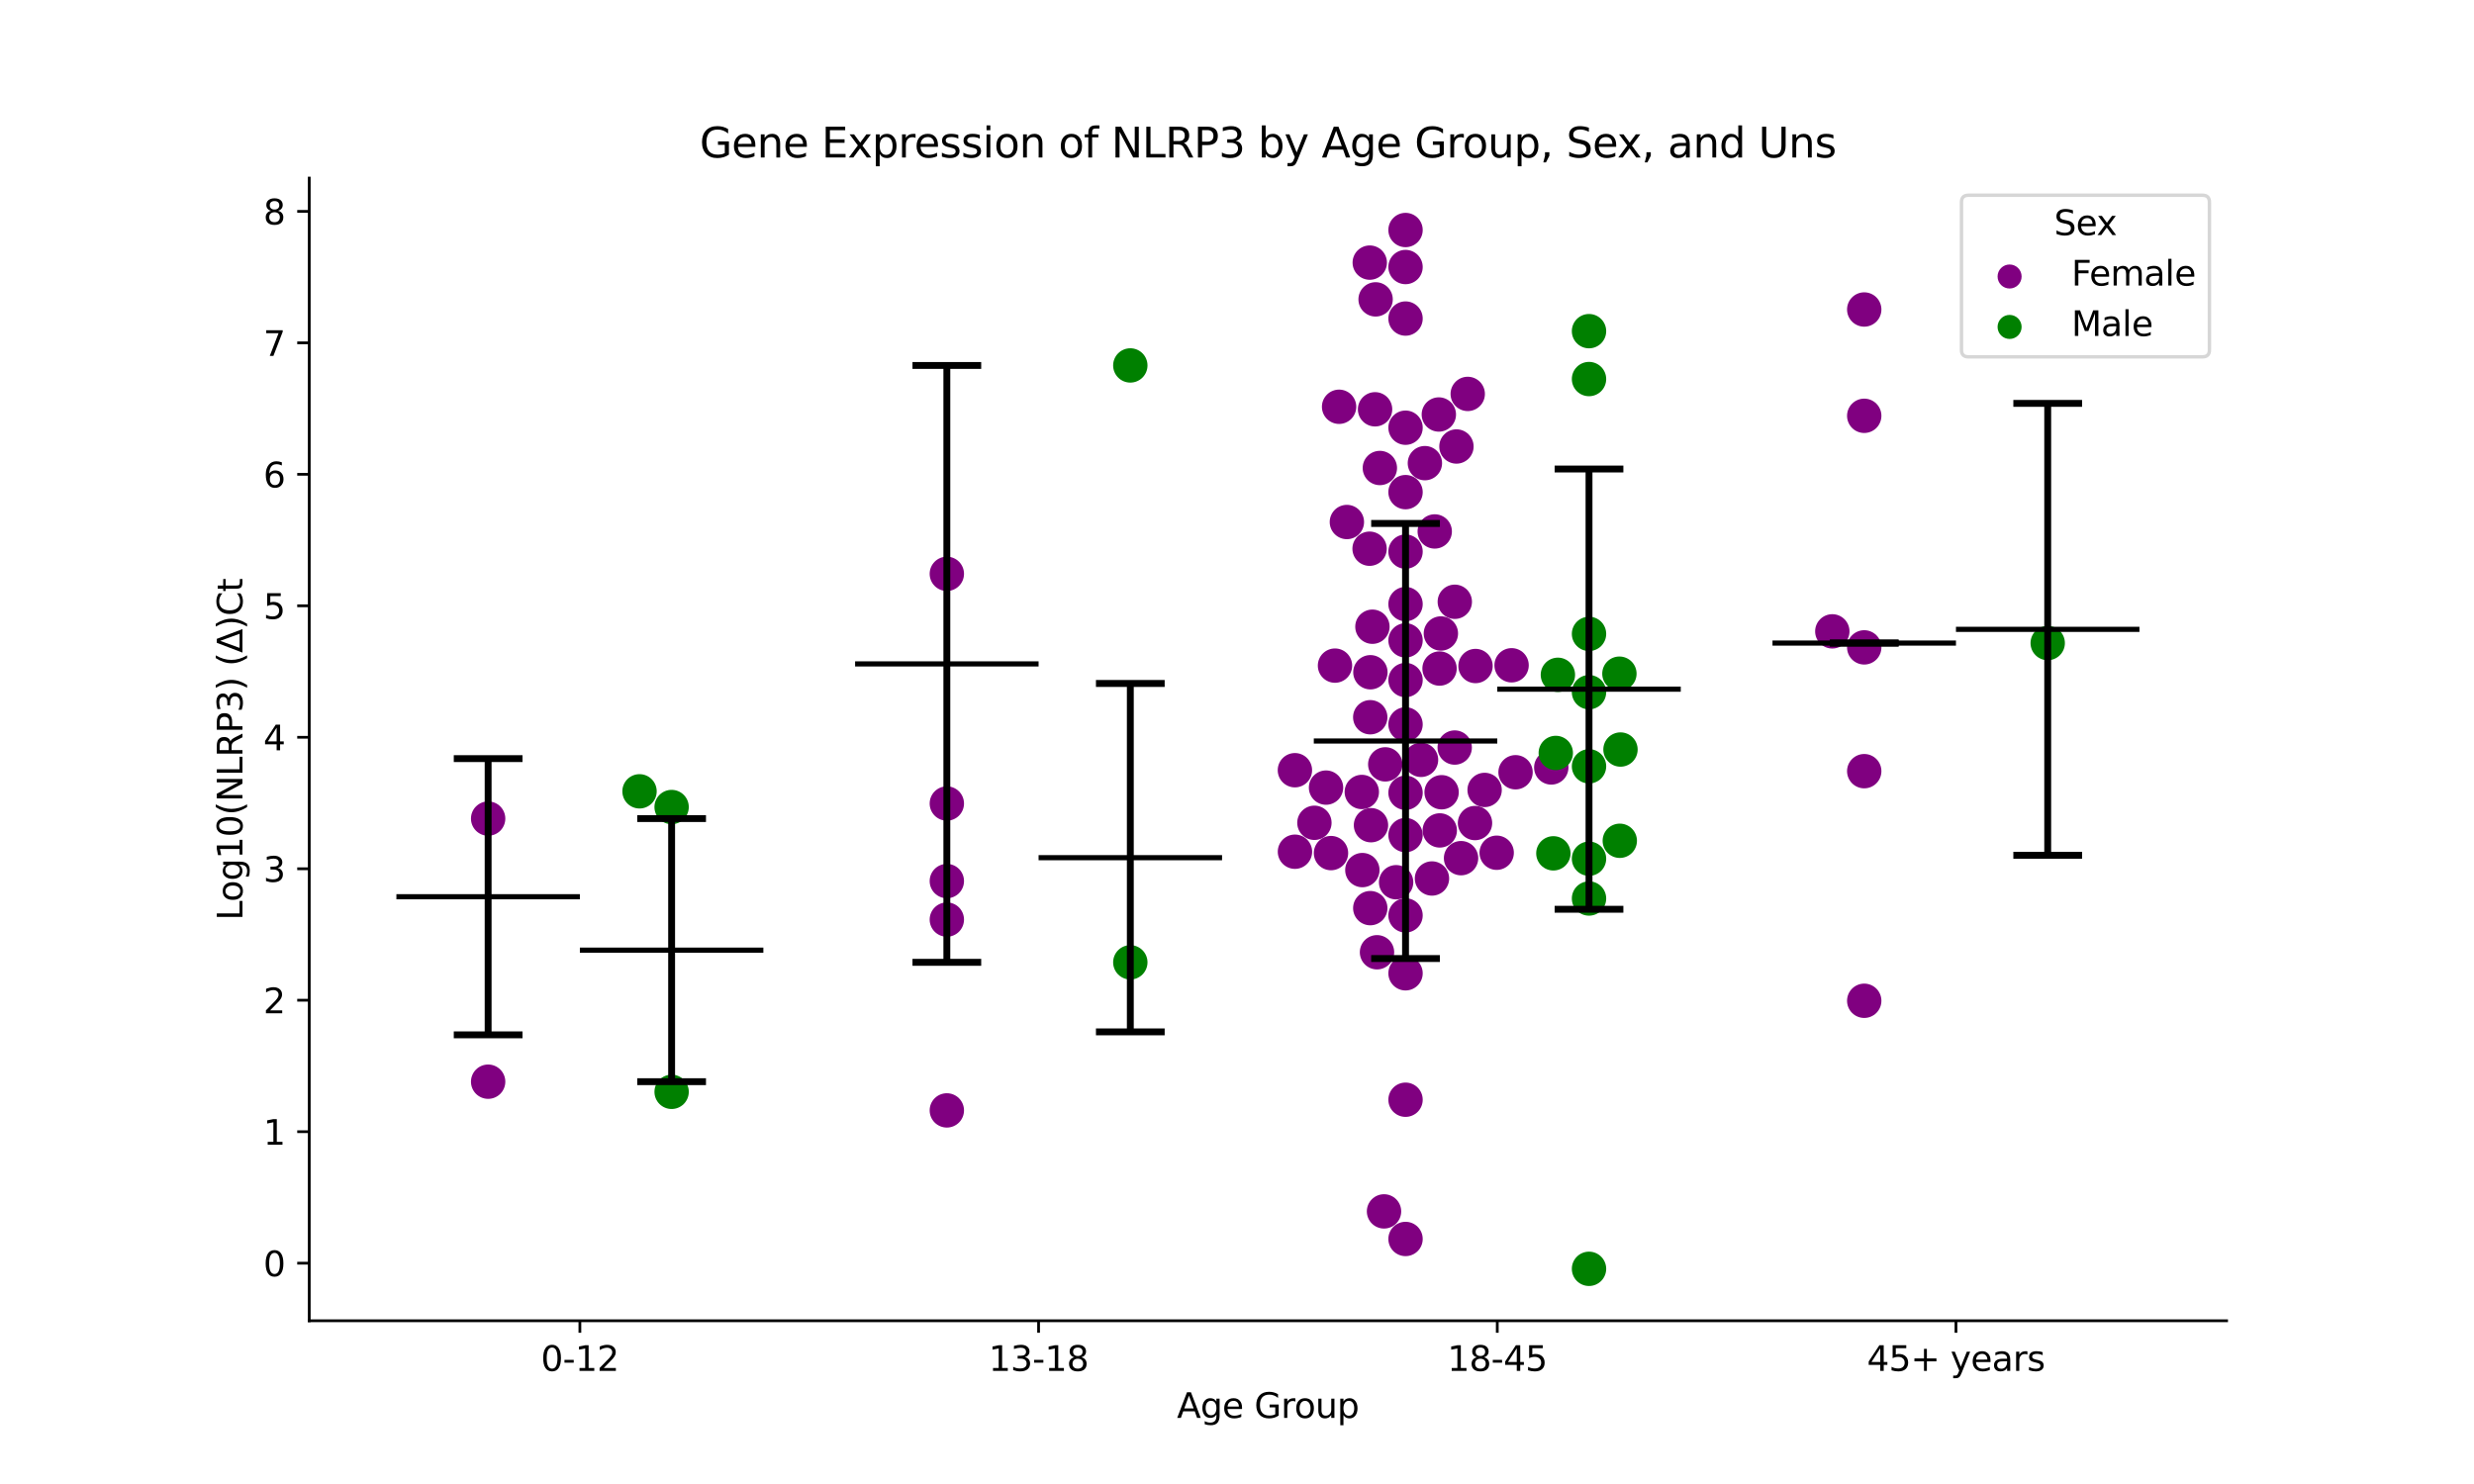 <?xml version="1.0" encoding="utf-8" standalone="no"?>
<!DOCTYPE svg PUBLIC "-//W3C//DTD SVG 1.1//EN"
  "http://www.w3.org/Graphics/SVG/1.1/DTD/svg11.dtd">
<svg xmlns:xlink="http://www.w3.org/1999/xlink" width="720pt" height="432pt" viewBox="0 0 720 432" xmlns="http://www.w3.org/2000/svg" version="1.1">
 <defs>
  <style type="text/css">*{stroke-linejoin: round; stroke-linecap: butt}</style>
 </defs>
 <g id="figure_1">
  <g id="patch_1">
   <path d="M 0 432 
L 720 432 
L 720 0 
L 0 0 
z
" style="fill: #ffffff"/>
  </g>
  <g id="axes_1">
   <g id="patch_2">
    <path d="M 90 384.48 
L 648 384.48 
L 648 51.84 
L 90 51.84 
z
" style="fill: #ffffff"/>
   </g>
   <g id="PathCollection_1">
    <defs>
     <path id="C0_0_e1f585424e" d="M 0 5 
C 1.326 5 2.598 4.473 3.536 3.536 
C 4.473 2.598 5 1.326 5 -0 
C 5 -1.326 4.473 -2.598 3.536 -3.536 
C 2.598 -4.473 1.326 -5 0 -5 
C -1.326 -5 -2.598 -4.473 -3.536 -3.536 
C -4.473 -2.598 -5 -1.326 -5 0 
C -5 1.326 -4.473 2.598 -3.536 3.536 
C -2.598 4.473 -1.326 5 0 5 
z
"/>
    </defs>
    <g clip-path="url(#p24a388b361)">
     <use xlink:href="#C0_0_e1f585424e" x="142.062" y="238.294" style="fill: #800080"/>
    </g>
    <g clip-path="url(#p24a388b361)">
     <use xlink:href="#C0_0_e1f585424e" x="142.062" y="314.884" style="fill: #800080"/>
    </g>
   </g>
   <g id="PathCollection_2">
    <defs>
     <path id="C1_0_f0866da33a" d="M 0 5 
C 1.326 5 2.598 4.473 3.536 3.536 
C 4.473 2.598 5 1.326 5 -0 
C 5 -1.326 4.473 -2.598 3.536 -3.536 
C 2.598 -4.473 1.326 -5 0 -5 
C -1.326 -5 -2.598 -4.473 -3.536 -3.536 
C -4.473 -2.598 -5 -1.326 -5 0 
C -5 1.326 -4.473 2.598 -3.536 3.536 
C -2.598 4.473 -1.326 5 0 5 
z
"/>
    </defs>
    <g clip-path="url(#p24a388b361)">
     <use xlink:href="#C1_0_f0866da33a" x="195.459" y="234.93" style="fill: #008000"/>
    </g>
    <g clip-path="url(#p24a388b361)">
     <use xlink:href="#C1_0_f0866da33a" x="186.119" y="230.361" style="fill: #008000"/>
    </g>
    <g clip-path="url(#p24a388b361)">
     <use xlink:href="#C1_0_f0866da33a" x="195.459" y="317.839" style="fill: #008000"/>
    </g>
   </g>
   <g id="PathCollection_3">
    <defs>
     <path id="C2_0_22aa24785b" d="M 0 5 
C 1.326 5 2.598 4.473 3.536 3.536 
C 4.473 2.598 5 1.326 5 -0 
C 5 -1.326 4.473 -2.598 3.536 -3.536 
C 2.598 -4.473 1.326 -5 0 -5 
C -1.326 -5 -2.598 -4.473 -3.536 -3.536 
C -4.473 -2.598 -5 -1.326 -5 0 
C -5 1.326 -4.473 2.598 -3.536 3.536 
C -2.598 4.473 -1.326 5 0 5 
z
"/>
    </defs>
    <g clip-path="url(#p24a388b361)">
     <use xlink:href="#C2_0_22aa24785b" x="275.555" y="233.907" style="fill: #800080"/>
    </g>
    <g clip-path="url(#p24a388b361)">
     <use xlink:href="#C2_0_22aa24785b" x="275.555" y="267.694" style="fill: #800080"/>
    </g>
    <g clip-path="url(#p24a388b361)">
     <use xlink:href="#C2_0_22aa24785b" x="275.555" y="323.243" style="fill: #800080"/>
    </g>
    <g clip-path="url(#p24a388b361)">
     <use xlink:href="#C2_0_22aa24785b" x="275.555" y="256.485" style="fill: #800080"/>
    </g>
    <g clip-path="url(#p24a388b361)">
     <use xlink:href="#C2_0_22aa24785b" x="275.555" y="167.046" style="fill: #800080"/>
    </g>
   </g>
   <g id="PathCollection_4">
    <defs>
     <path id="C3_0_b78a515e2e" d="M 0 5 
C 1.326 5 2.598 4.473 3.536 3.536 
C 4.473 2.598 5 1.326 5 -0 
C 5 -1.326 4.473 -2.598 3.536 -3.536 
C 2.598 -4.473 1.326 -5 0 -5 
C -1.326 -5 -2.598 -4.473 -3.536 -3.536 
C -4.473 -2.598 -5 -1.326 -5 0 
C -5 1.326 -4.473 2.598 -3.536 3.536 
C -2.598 4.473 -1.326 5 0 5 
z
"/>
    </defs>
    <g clip-path="url(#p24a388b361)">
     <use xlink:href="#C3_0_b78a515e2e" x="328.952" y="280.139" style="fill: #008000"/>
    </g>
    <g clip-path="url(#p24a388b361)">
     <use xlink:href="#C3_0_b78a515e2e" x="328.952" y="106.381" style="fill: #008000"/>
    </g>
   </g>
   <g id="PathCollection_5">
    <defs>
     <path id="C4_0_26e556062e" d="M 0 5 
C 1.326 5 2.598 4.473 3.536 3.536 
C 4.473 2.598 5 1.326 5 -0 
C 5 -1.326 4.473 -2.598 3.536 -3.536 
C 2.598 -4.473 1.326 -5 0 -5 
C -1.326 -5 -2.598 -4.473 -3.536 -3.536 
C -4.473 -2.598 -5 -1.326 -5 0 
C -5 1.326 -4.473 2.598 -3.536 3.536 
C -2.598 4.473 -1.326 5 0 5 
z
"/>
    </defs>
    <g clip-path="url(#p24a388b361)">
     <use xlink:href="#C4_0_26e556062e" x="409.048" y="160.579" style="fill: #800080"/>
    </g>
    <g clip-path="url(#p24a388b361)">
     <use xlink:href="#C4_0_26e556062e" x="398.821" y="195.695" style="fill: #800080"/>
    </g>
    <g clip-path="url(#p24a388b361)">
     <use xlink:href="#C4_0_26e556062e" x="396.322" y="230.548" style="fill: #800080"/>
    </g>
    <g clip-path="url(#p24a388b361)">
     <use xlink:href="#C4_0_26e556062e" x="398.777" y="208.792" style="fill: #800080"/>
    </g>
    <g clip-path="url(#p24a388b361)">
     <use xlink:href="#C4_0_26e556062e" x="409.048" y="197.96" style="fill: #800080"/>
    </g>
    <g clip-path="url(#p24a388b361)">
     <use xlink:href="#C4_0_26e556062e" x="427.149" y="114.673" style="fill: #800080"/>
    </g>
    <g clip-path="url(#p24a388b361)">
     <use xlink:href="#C4_0_26e556062e" x="376.853" y="224.213" style="fill: #800080"/>
    </g>
    <g clip-path="url(#p24a388b361)">
     <use xlink:href="#C4_0_26e556062e" x="409.048" y="266.475" style="fill: #800080"/>
    </g>
    <g clip-path="url(#p24a388b361)">
     <use xlink:href="#C4_0_26e556062e" x="400.338" y="87.149" style="fill: #800080"/>
    </g>
    <g clip-path="url(#p24a388b361)">
     <use xlink:href="#C4_0_26e556062e" x="451.463" y="223.409" style="fill: #800080"/>
    </g>
    <g clip-path="url(#p24a388b361)">
     <use xlink:href="#C4_0_26e556062e" x="402.787" y="352.642" style="fill: #800080"/>
    </g>
    <g clip-path="url(#p24a388b361)">
     <use xlink:href="#C4_0_26e556062e" x="413.557" y="221.195" style="fill: #800080"/>
    </g>
    <g clip-path="url(#p24a388b361)">
     <use xlink:href="#C4_0_26e556062e" x="409.048" y="210.869" style="fill: #800080"/>
    </g>
    <g clip-path="url(#p24a388b361)">
     <use xlink:href="#C4_0_26e556062e" x="398.635" y="76.449" style="fill: #800080"/>
    </g>
    <g clip-path="url(#p24a388b361)">
     <use xlink:href="#C4_0_26e556062e" x="382.527" y="239.52" style="fill: #800080"/>
    </g>
    <g clip-path="url(#p24a388b361)">
     <use xlink:href="#C4_0_26e556062e" x="414.681" y="134.823" style="fill: #800080"/>
    </g>
    <g clip-path="url(#p24a388b361)">
     <use xlink:href="#C4_0_26e556062e" x="398.993" y="240.219" style="fill: #800080"/>
    </g>
    <g clip-path="url(#p24a388b361)">
     <use xlink:href="#C4_0_26e556062e" x="409.048" y="230.782" style="fill: #800080"/>
    </g>
    <g clip-path="url(#p24a388b361)">
     <use xlink:href="#C4_0_26e556062e" x="398.586" y="159.733" style="fill: #800080"/>
    </g>
    <g clip-path="url(#p24a388b361)">
     <use xlink:href="#C4_0_26e556062e" x="409.048" y="320.138" style="fill: #800080"/>
    </g>
    <g clip-path="url(#p24a388b361)">
     <use xlink:href="#C4_0_26e556062e" x="400.746" y="277.208" style="fill: #800080"/>
    </g>
    <g clip-path="url(#p24a388b361)">
     <use xlink:href="#C4_0_26e556062e" x="409.048" y="360.67" style="fill: #800080"/>
    </g>
    <g clip-path="url(#p24a388b361)">
     <use xlink:href="#C4_0_26e556062e" x="425.206" y="249.816" style="fill: #800080"/>
    </g>
    <g clip-path="url(#p24a388b361)">
     <use xlink:href="#C4_0_26e556062e" x="419.012" y="241.741" style="fill: #800080"/>
    </g>
    <g clip-path="url(#p24a388b361)">
     <use xlink:href="#C4_0_26e556062e" x="403.148" y="222.51" style="fill: #800080"/>
    </g>
    <g clip-path="url(#p24a388b361)">
     <use xlink:href="#C4_0_26e556062e" x="409.048" y="186.412" style="fill: #800080"/>
    </g>
    <g clip-path="url(#p24a388b361)">
     <use xlink:href="#C4_0_26e556062e" x="409.048" y="143.263" style="fill: #800080"/>
    </g>
    <g clip-path="url(#p24a388b361)">
     <use xlink:href="#C4_0_26e556062e" x="418.74" y="120.662" style="fill: #800080"/>
    </g>
    <g clip-path="url(#p24a388b361)">
     <use xlink:href="#C4_0_26e556062e" x="376.865" y="247.941" style="fill: #800080"/>
    </g>
    <g clip-path="url(#p24a388b361)">
     <use xlink:href="#C4_0_26e556062e" x="391.979" y="151.961" style="fill: #800080"/>
    </g>
    <g clip-path="url(#p24a388b361)">
     <use xlink:href="#C4_0_26e556062e" x="416.742" y="255.734" style="fill: #800080"/>
    </g>
    <g clip-path="url(#p24a388b361)">
     <use xlink:href="#C4_0_26e556062e" x="419.335" y="184.408" style="fill: #800080"/>
    </g>
    <g clip-path="url(#p24a388b361)">
     <use xlink:href="#C4_0_26e556062e" x="423.865" y="129.976" style="fill: #800080"/>
    </g>
    <g clip-path="url(#p24a388b361)">
     <use xlink:href="#C4_0_26e556062e" x="409.048" y="283.331" style="fill: #800080"/>
    </g>
    <g clip-path="url(#p24a388b361)">
     <use xlink:href="#C4_0_26e556062e" x="387.357" y="248.341" style="fill: #800080"/>
    </g>
    <g clip-path="url(#p24a388b361)">
     <use xlink:href="#C4_0_26e556062e" x="423.384" y="175.181" style="fill: #800080"/>
    </g>
    <g clip-path="url(#p24a388b361)">
     <use xlink:href="#C4_0_26e556062e" x="389.71" y="118.413" style="fill: #800080"/>
    </g>
    <g clip-path="url(#p24a388b361)">
     <use xlink:href="#C4_0_26e556062e" x="401.576" y="136.236" style="fill: #800080"/>
    </g>
    <g clip-path="url(#p24a388b361)">
     <use xlink:href="#C4_0_26e556062e" x="409.048" y="243.1" style="fill: #800080"/>
    </g>
    <g clip-path="url(#p24a388b361)">
     <use xlink:href="#C4_0_26e556062e" x="396.483" y="253.287" style="fill: #800080"/>
    </g>
    <g clip-path="url(#p24a388b361)">
     <use xlink:href="#C4_0_26e556062e" x="409.048" y="66.96" style="fill: #800080"/>
    </g>
    <g clip-path="url(#p24a388b361)">
     <use xlink:href="#C4_0_26e556062e" x="409.048" y="175.855" style="fill: #800080"/>
    </g>
    <g clip-path="url(#p24a388b361)">
     <use xlink:href="#C4_0_26e556062e" x="417.546" y="154.706" style="fill: #800080"/>
    </g>
    <g clip-path="url(#p24a388b361)">
     <use xlink:href="#C4_0_26e556062e" x="399.411" y="182.441" style="fill: #800080"/>
    </g>
    <g clip-path="url(#p24a388b361)">
     <use xlink:href="#C4_0_26e556062e" x="409.048" y="92.733" style="fill: #800080"/>
    </g>
    <g clip-path="url(#p24a388b361)">
     <use xlink:href="#C4_0_26e556062e" x="400.182" y="119.151" style="fill: #800080"/>
    </g>
    <g clip-path="url(#p24a388b361)">
     <use xlink:href="#C4_0_26e556062e" x="441.066" y="224.807" style="fill: #800080"/>
    </g>
    <g clip-path="url(#p24a388b361)">
     <use xlink:href="#C4_0_26e556062e" x="423.361" y="217.616" style="fill: #800080"/>
    </g>
    <g clip-path="url(#p24a388b361)">
     <use xlink:href="#C4_0_26e556062e" x="409.048" y="124.508" style="fill: #800080"/>
    </g>
    <g clip-path="url(#p24a388b361)">
     <use xlink:href="#C4_0_26e556062e" x="419.547" y="230.628" style="fill: #800080"/>
    </g>
    <g clip-path="url(#p24a388b361)">
     <use xlink:href="#C4_0_26e556062e" x="409.048" y="77.735" style="fill: #800080"/>
    </g>
    <g clip-path="url(#p24a388b361)">
     <use xlink:href="#C4_0_26e556062e" x="385.908" y="229.276" style="fill: #800080"/>
    </g>
    <g clip-path="url(#p24a388b361)">
     <use xlink:href="#C4_0_26e556062e" x="432.064" y="229.955" style="fill: #800080"/>
    </g>
    <g clip-path="url(#p24a388b361)">
     <use xlink:href="#C4_0_26e556062e" x="388.518" y="193.765" style="fill: #800080"/>
    </g>
    <g clip-path="url(#p24a388b361)">
     <use xlink:href="#C4_0_26e556062e" x="429.416" y="193.882" style="fill: #800080"/>
    </g>
    <g clip-path="url(#p24a388b361)">
     <use xlink:href="#C4_0_26e556062e" x="418.945" y="194.619" style="fill: #800080"/>
    </g>
    <g clip-path="url(#p24a388b361)">
     <use xlink:href="#C4_0_26e556062e" x="439.914" y="193.667" style="fill: #800080"/>
    </g>
    <g clip-path="url(#p24a388b361)">
     <use xlink:href="#C4_0_26e556062e" x="429.267" y="239.594" style="fill: #800080"/>
    </g>
    <g clip-path="url(#p24a388b361)">
     <use xlink:href="#C4_0_26e556062e" x="398.785" y="264.363" style="fill: #800080"/>
    </g>
    <g clip-path="url(#p24a388b361)">
     <use xlink:href="#C4_0_26e556062e" x="406.305" y="256.822" style="fill: #800080"/>
    </g>
    <g clip-path="url(#p24a388b361)">
     <use xlink:href="#C4_0_26e556062e" x="435.575" y="248.238" style="fill: #800080"/>
    </g>
   </g>
   <g id="PathCollection_6">
    <defs>
     <path id="C5_0_c65148b495" d="M 0 5 
C 1.326 5 2.598 4.473 3.536 3.536 
C 4.473 2.598 5 1.326 5 -0 
C 5 -1.326 4.473 -2.598 3.536 -3.536 
C 2.598 -4.473 1.326 -5 0 -5 
C -1.326 -5 -2.598 -4.473 -3.536 -3.536 
C -4.473 -2.598 -5 -1.326 -5 0 
C -5 1.326 -4.473 2.598 -3.536 3.536 
C -2.598 4.473 -1.326 5 0 5 
z
"/>
    </defs>
    <g clip-path="url(#p24a388b361)">
     <use xlink:href="#C5_0_c65148b495" x="462.445" y="261.559" style="fill: #008000"/>
    </g>
    <g clip-path="url(#p24a388b361)">
     <use xlink:href="#C5_0_c65148b495" x="471.291" y="196.113" style="fill: #008000"/>
    </g>
    <g clip-path="url(#p24a388b361)">
     <use xlink:href="#C5_0_c65148b495" x="452.074" y="248.412" style="fill: #008000"/>
    </g>
    <g clip-path="url(#p24a388b361)">
     <use xlink:href="#C5_0_c65148b495" x="471.402" y="244.757" style="fill: #008000"/>
    </g>
    <g clip-path="url(#p24a388b361)">
     <use xlink:href="#C5_0_c65148b495" x="462.445" y="369.36" style="fill: #008000"/>
    </g>
    <g clip-path="url(#p24a388b361)">
     <use xlink:href="#C5_0_c65148b495" x="471.605" y="218.193" style="fill: #008000"/>
    </g>
    <g clip-path="url(#p24a388b361)">
     <use xlink:href="#C5_0_c65148b495" x="462.445" y="110.345" style="fill: #008000"/>
    </g>
    <g clip-path="url(#p24a388b361)">
     <use xlink:href="#C5_0_c65148b495" x="462.445" y="223.081" style="fill: #008000"/>
    </g>
    <g clip-path="url(#p24a388b361)">
     <use xlink:href="#C5_0_c65148b495" x="462.445" y="96.402" style="fill: #008000"/>
    </g>
    <g clip-path="url(#p24a388b361)">
     <use xlink:href="#C5_0_c65148b495" x="462.445" y="184.525" style="fill: #008000"/>
    </g>
    <g clip-path="url(#p24a388b361)">
     <use xlink:href="#C5_0_c65148b495" x="462.445" y="249.976" style="fill: #008000"/>
    </g>
    <g clip-path="url(#p24a388b361)">
     <use xlink:href="#C5_0_c65148b495" x="462.445" y="201.5" style="fill: #008000"/>
    </g>
    <g clip-path="url(#p24a388b361)">
     <use xlink:href="#C5_0_c65148b495" x="452.774" y="219.187" style="fill: #008000"/>
    </g>
    <g clip-path="url(#p24a388b361)">
     <use xlink:href="#C5_0_c65148b495" x="453.388" y="196.44" style="fill: #008000"/>
    </g>
   </g>
   <g id="PathCollection_7">
    <defs>
     <path id="C6_0_02e6b1c56f" d="M 0 5 
C 1.326 5 2.598 4.473 3.536 3.536 
C 4.473 2.598 5 1.326 5 -0 
C 5 -1.326 4.473 -2.598 3.536 -3.536 
C 2.598 -4.473 1.326 -5 0 -5 
C -1.326 -5 -2.598 -4.473 -3.536 -3.536 
C -4.473 -2.598 -5 -1.326 -5 0 
C -5 1.326 -4.473 2.598 -3.536 3.536 
C -2.598 4.473 -1.326 5 0 5 
z
"/>
    </defs>
    <g clip-path="url(#p24a388b361)">
     <use xlink:href="#C6_0_02e6b1c56f" x="533.252" y="183.791" style="fill: #800080"/>
    </g>
    <g clip-path="url(#p24a388b361)">
     <use xlink:href="#C6_0_02e6b1c56f" x="542.541" y="291.333" style="fill: #800080"/>
    </g>
    <g clip-path="url(#p24a388b361)">
     <use xlink:href="#C6_0_02e6b1c56f" x="542.541" y="121.045" style="fill: #800080"/>
    </g>
    <g clip-path="url(#p24a388b361)">
     <use xlink:href="#C6_0_02e6b1c56f" x="542.541" y="224.491" style="fill: #800080"/>
    </g>
    <g clip-path="url(#p24a388b361)">
     <use xlink:href="#C6_0_02e6b1c56f" x="542.541" y="90.097" style="fill: #800080"/>
    </g>
    <g clip-path="url(#p24a388b361)">
     <use xlink:href="#C6_0_02e6b1c56f" x="542.541" y="188.455" style="fill: #800080"/>
    </g>
   </g>
   <g id="PathCollection_8">
    <defs>
     <path id="m257fb0a435" d="M 0 5 
C 1.326 5 2.598 4.473 3.536 3.536 
C 4.473 2.598 5 1.326 5 0 
C 5 -1.326 4.473 -2.598 3.536 -3.536 
C 2.598 -4.473 1.326 -5 0 -5 
C -1.326 -5 -2.598 -4.473 -3.536 -3.536 
C -4.473 -2.598 -5 -1.326 -5 0 
C -5 1.326 -4.473 2.598 -3.536 3.536 
C -2.598 4.473 -1.326 5 0 5 
z
"/>
    </defs>
    <g clip-path="url(#p24a388b361)">
     <use xlink:href="#m257fb0a435" x="595.938" y="187.2" style="fill: #008000"/>
    </g>
   </g>
   <g id="PathCollection_9"/>
   <g id="PathCollection_10"/>
   <g id="matplotlib.axis_1">
    <g id="xtick_1">
     <g id="line2d_1">
      <defs>
       <path id="mc993c1a38d" d="M 0 0 
L 0 3.5 
" style="stroke: #000000; stroke-width: 0.8"/>
      </defs>
      <g>
       <use xlink:href="#mc993c1a38d" x="168.761" y="384.48" style="stroke: #000000; stroke-width: 0.8"/>
      </g>
     </g>
     <g id="text_1">
      <!-- 0-12 -->
      <g transform="translate(157.413 399.078) scale(0.1 -0.1)">
       <defs>
        <path id="DejaVuSans-30" d="M 2034 4250 
Q 1547 4250 1301 3770 
Q 1056 3291 1056 2328 
Q 1056 1369 1301 889 
Q 1547 409 2034 409 
Q 2525 409 2770 889 
Q 3016 1369 3016 2328 
Q 3016 3291 2770 3770 
Q 2525 4250 2034 4250 
z
M 2034 4750 
Q 2819 4750 3233 4129 
Q 3647 3509 3647 2328 
Q 3647 1150 3233 529 
Q 2819 -91 2034 -91 
Q 1250 -91 836 529 
Q 422 1150 422 2328 
Q 422 3509 836 4129 
Q 1250 4750 2034 4750 
z
" transform="scale(0.016)"/>
        <path id="DejaVuSans-2d" d="M 313 2009 
L 1997 2009 
L 1997 1497 
L 313 1497 
L 313 2009 
z
" transform="scale(0.016)"/>
        <path id="DejaVuSans-31" d="M 794 531 
L 1825 531 
L 1825 4091 
L 703 3866 
L 703 4441 
L 1819 4666 
L 2450 4666 
L 2450 531 
L 3481 531 
L 3481 0 
L 794 0 
L 794 531 
z
" transform="scale(0.016)"/>
        <path id="DejaVuSans-32" d="M 1228 531 
L 3431 531 
L 3431 0 
L 469 0 
L 469 531 
Q 828 903 1448 1529 
Q 2069 2156 2228 2338 
Q 2531 2678 2651 2914 
Q 2772 3150 2772 3378 
Q 2772 3750 2511 3984 
Q 2250 4219 1831 4219 
Q 1534 4219 1204 4116 
Q 875 4013 500 3803 
L 500 4441 
Q 881 4594 1212 4672 
Q 1544 4750 1819 4750 
Q 2544 4750 2975 4387 
Q 3406 4025 3406 3419 
Q 3406 3131 3298 2873 
Q 3191 2616 2906 2266 
Q 2828 2175 2409 1742 
Q 1991 1309 1228 531 
z
" transform="scale(0.016)"/>
       </defs>
       <use xlink:href="#DejaVuSans-30"/>
       <use xlink:href="#DejaVuSans-2d" x="63.623"/>
       <use xlink:href="#DejaVuSans-31" x="99.707"/>
       <use xlink:href="#DejaVuSans-32" x="163.33"/>
      </g>
     </g>
    </g>
    <g id="xtick_2">
     <g id="line2d_2">
      <g>
       <use xlink:href="#mc993c1a38d" x="302.254" y="384.48" style="stroke: #000000; stroke-width: 0.8"/>
      </g>
     </g>
     <g id="text_2">
      <!-- 13-18 -->
      <g transform="translate(287.725 399.078) scale(0.1 -0.1)">
       <defs>
        <path id="DejaVuSans-33" d="M 2597 2516 
Q 3050 2419 3304 2112 
Q 3559 1806 3559 1356 
Q 3559 666 3084 287 
Q 2609 -91 1734 -91 
Q 1441 -91 1130 -33 
Q 819 25 488 141 
L 488 750 
Q 750 597 1062 519 
Q 1375 441 1716 441 
Q 2309 441 2620 675 
Q 2931 909 2931 1356 
Q 2931 1769 2642 2001 
Q 2353 2234 1838 2234 
L 1294 2234 
L 1294 2753 
L 1863 2753 
Q 2328 2753 2575 2939 
Q 2822 3125 2822 3475 
Q 2822 3834 2567 4026 
Q 2313 4219 1838 4219 
Q 1578 4219 1281 4162 
Q 984 4106 628 3988 
L 628 4550 
Q 988 4650 1302 4700 
Q 1616 4750 1894 4750 
Q 2613 4750 3031 4423 
Q 3450 4097 3450 3541 
Q 3450 3153 3228 2886 
Q 3006 2619 2597 2516 
z
" transform="scale(0.016)"/>
        <path id="DejaVuSans-38" d="M 2034 2216 
Q 1584 2216 1326 1975 
Q 1069 1734 1069 1313 
Q 1069 891 1326 650 
Q 1584 409 2034 409 
Q 2484 409 2743 651 
Q 3003 894 3003 1313 
Q 3003 1734 2745 1975 
Q 2488 2216 2034 2216 
z
M 1403 2484 
Q 997 2584 770 2862 
Q 544 3141 544 3541 
Q 544 4100 942 4425 
Q 1341 4750 2034 4750 
Q 2731 4750 3128 4425 
Q 3525 4100 3525 3541 
Q 3525 3141 3298 2862 
Q 3072 2584 2669 2484 
Q 3125 2378 3379 2068 
Q 3634 1759 3634 1313 
Q 3634 634 3220 271 
Q 2806 -91 2034 -91 
Q 1263 -91 848 271 
Q 434 634 434 1313 
Q 434 1759 690 2068 
Q 947 2378 1403 2484 
z
M 1172 3481 
Q 1172 3119 1398 2916 
Q 1625 2713 2034 2713 
Q 2441 2713 2670 2916 
Q 2900 3119 2900 3481 
Q 2900 3844 2670 4047 
Q 2441 4250 2034 4250 
Q 1625 4250 1398 4047 
Q 1172 3844 1172 3481 
z
" transform="scale(0.016)"/>
       </defs>
       <use xlink:href="#DejaVuSans-31"/>
       <use xlink:href="#DejaVuSans-33" x="63.623"/>
       <use xlink:href="#DejaVuSans-2d" x="127.246"/>
       <use xlink:href="#DejaVuSans-31" x="163.33"/>
       <use xlink:href="#DejaVuSans-38" x="226.953"/>
      </g>
     </g>
    </g>
    <g id="xtick_3">
     <g id="line2d_3">
      <g>
       <use xlink:href="#mc993c1a38d" x="435.746" y="384.48" style="stroke: #000000; stroke-width: 0.8"/>
      </g>
     </g>
     <g id="text_3">
      <!-- 18-45 -->
      <g transform="translate(421.218 399.078) scale(0.1 -0.1)">
       <defs>
        <path id="DejaVuSans-34" d="M 2419 4116 
L 825 1625 
L 2419 1625 
L 2419 4116 
z
M 2253 4666 
L 3047 4666 
L 3047 1625 
L 3713 1625 
L 3713 1100 
L 3047 1100 
L 3047 0 
L 2419 0 
L 2419 1100 
L 313 1100 
L 313 1709 
L 2253 4666 
z
" transform="scale(0.016)"/>
        <path id="DejaVuSans-35" d="M 691 4666 
L 3169 4666 
L 3169 4134 
L 1269 4134 
L 1269 2991 
Q 1406 3038 1543 3061 
Q 1681 3084 1819 3084 
Q 2600 3084 3056 2656 
Q 3513 2228 3513 1497 
Q 3513 744 3044 326 
Q 2575 -91 1722 -91 
Q 1428 -91 1123 -41 
Q 819 9 494 109 
L 494 744 
Q 775 591 1075 516 
Q 1375 441 1709 441 
Q 2250 441 2565 725 
Q 2881 1009 2881 1497 
Q 2881 1984 2565 2268 
Q 2250 2553 1709 2553 
Q 1456 2553 1204 2497 
Q 953 2441 691 2322 
L 691 4666 
z
" transform="scale(0.016)"/>
       </defs>
       <use xlink:href="#DejaVuSans-31"/>
       <use xlink:href="#DejaVuSans-38" x="63.623"/>
       <use xlink:href="#DejaVuSans-2d" x="127.246"/>
       <use xlink:href="#DejaVuSans-34" x="163.33"/>
       <use xlink:href="#DejaVuSans-35" x="226.953"/>
      </g>
     </g>
    </g>
    <g id="xtick_4">
     <g id="line2d_4">
      <g>
       <use xlink:href="#mc993c1a38d" x="569.239" y="384.48" style="stroke: #000000; stroke-width: 0.8"/>
      </g>
     </g>
     <g id="text_4">
      <!-- 45+ years -->
      <g transform="translate(543.338 399.078) scale(0.1 -0.1)">
       <defs>
        <path id="DejaVuSans-2b" d="M 2944 4013 
L 2944 2272 
L 4684 2272 
L 4684 1741 
L 2944 1741 
L 2944 0 
L 2419 0 
L 2419 1741 
L 678 1741 
L 678 2272 
L 2419 2272 
L 2419 4013 
L 2944 4013 
z
" transform="scale(0.016)"/>
        <path id="DejaVuSans-20" transform="scale(0.016)"/>
        <path id="DejaVuSans-79" d="M 2059 -325 
Q 1816 -950 1584 -1140 
Q 1353 -1331 966 -1331 
L 506 -1331 
L 506 -850 
L 844 -850 
Q 1081 -850 1212 -737 
Q 1344 -625 1503 -206 
L 1606 56 
L 191 3500 
L 800 3500 
L 1894 763 
L 2988 3500 
L 3597 3500 
L 2059 -325 
z
" transform="scale(0.016)"/>
        <path id="DejaVuSans-65" d="M 3597 1894 
L 3597 1613 
L 953 1613 
Q 991 1019 1311 708 
Q 1631 397 2203 397 
Q 2534 397 2845 478 
Q 3156 559 3463 722 
L 3463 178 
Q 3153 47 2828 -22 
Q 2503 -91 2169 -91 
Q 1331 -91 842 396 
Q 353 884 353 1716 
Q 353 2575 817 3079 
Q 1281 3584 2069 3584 
Q 2775 3584 3186 3129 
Q 3597 2675 3597 1894 
z
M 3022 2063 
Q 3016 2534 2758 2815 
Q 2500 3097 2075 3097 
Q 1594 3097 1305 2825 
Q 1016 2553 972 2059 
L 3022 2063 
z
" transform="scale(0.016)"/>
        <path id="DejaVuSans-61" d="M 2194 1759 
Q 1497 1759 1228 1600 
Q 959 1441 959 1056 
Q 959 750 1161 570 
Q 1363 391 1709 391 
Q 2188 391 2477 730 
Q 2766 1069 2766 1631 
L 2766 1759 
L 2194 1759 
z
M 3341 1997 
L 3341 0 
L 2766 0 
L 2766 531 
Q 2569 213 2275 61 
Q 1981 -91 1556 -91 
Q 1019 -91 701 211 
Q 384 513 384 1019 
Q 384 1609 779 1909 
Q 1175 2209 1959 2209 
L 2766 2209 
L 2766 2266 
Q 2766 2663 2505 2880 
Q 2244 3097 1772 3097 
Q 1472 3097 1187 3025 
Q 903 2953 641 2809 
L 641 3341 
Q 956 3463 1253 3523 
Q 1550 3584 1831 3584 
Q 2591 3584 2966 3190 
Q 3341 2797 3341 1997 
z
" transform="scale(0.016)"/>
        <path id="DejaVuSans-72" d="M 2631 2963 
Q 2534 3019 2420 3045 
Q 2306 3072 2169 3072 
Q 1681 3072 1420 2755 
Q 1159 2438 1159 1844 
L 1159 0 
L 581 0 
L 581 3500 
L 1159 3500 
L 1159 2956 
Q 1341 3275 1631 3429 
Q 1922 3584 2338 3584 
Q 2397 3584 2469 3576 
Q 2541 3569 2628 3553 
L 2631 2963 
z
" transform="scale(0.016)"/>
        <path id="DejaVuSans-73" d="M 2834 3397 
L 2834 2853 
Q 2591 2978 2328 3040 
Q 2066 3103 1784 3103 
Q 1356 3103 1142 2972 
Q 928 2841 928 2578 
Q 928 2378 1081 2264 
Q 1234 2150 1697 2047 
L 1894 2003 
Q 2506 1872 2764 1633 
Q 3022 1394 3022 966 
Q 3022 478 2636 193 
Q 2250 -91 1575 -91 
Q 1294 -91 989 -36 
Q 684 19 347 128 
L 347 722 
Q 666 556 975 473 
Q 1284 391 1588 391 
Q 1994 391 2212 530 
Q 2431 669 2431 922 
Q 2431 1156 2273 1281 
Q 2116 1406 1581 1522 
L 1381 1569 
Q 847 1681 609 1914 
Q 372 2147 372 2553 
Q 372 3047 722 3315 
Q 1072 3584 1716 3584 
Q 2034 3584 2315 3537 
Q 2597 3491 2834 3397 
z
" transform="scale(0.016)"/>
       </defs>
       <use xlink:href="#DejaVuSans-34"/>
       <use xlink:href="#DejaVuSans-35" x="63.623"/>
       <use xlink:href="#DejaVuSans-2b" x="127.246"/>
       <use xlink:href="#DejaVuSans-20" x="211.035"/>
       <use xlink:href="#DejaVuSans-79" x="242.822"/>
       <use xlink:href="#DejaVuSans-65" x="302.002"/>
       <use xlink:href="#DejaVuSans-61" x="363.525"/>
       <use xlink:href="#DejaVuSans-72" x="424.805"/>
       <use xlink:href="#DejaVuSans-73" x="465.918"/>
      </g>
     </g>
    </g>
    <g id="text_5">
     <!-- Age Group -->
     <g transform="translate(342.52 412.757) scale(0.1 -0.1)">
      <defs>
       <path id="DejaVuSans-41" d="M 2188 4044 
L 1331 1722 
L 3047 1722 
L 2188 4044 
z
M 1831 4666 
L 2547 4666 
L 4325 0 
L 3669 0 
L 3244 1197 
L 1141 1197 
L 716 0 
L 50 0 
L 1831 4666 
z
" transform="scale(0.016)"/>
       <path id="DejaVuSans-67" d="M 2906 1791 
Q 2906 2416 2648 2759 
Q 2391 3103 1925 3103 
Q 1463 3103 1205 2759 
Q 947 2416 947 1791 
Q 947 1169 1205 825 
Q 1463 481 1925 481 
Q 2391 481 2648 825 
Q 2906 1169 2906 1791 
z
M 3481 434 
Q 3481 -459 3084 -895 
Q 2688 -1331 1869 -1331 
Q 1566 -1331 1297 -1286 
Q 1028 -1241 775 -1147 
L 775 -588 
Q 1028 -725 1275 -790 
Q 1522 -856 1778 -856 
Q 2344 -856 2625 -561 
Q 2906 -266 2906 331 
L 2906 616 
Q 2728 306 2450 153 
Q 2172 0 1784 0 
Q 1141 0 747 490 
Q 353 981 353 1791 
Q 353 2603 747 3093 
Q 1141 3584 1784 3584 
Q 2172 3584 2450 3431 
Q 2728 3278 2906 2969 
L 2906 3500 
L 3481 3500 
L 3481 434 
z
" transform="scale(0.016)"/>
       <path id="DejaVuSans-47" d="M 3809 666 
L 3809 1919 
L 2778 1919 
L 2778 2438 
L 4434 2438 
L 4434 434 
Q 4069 175 3628 42 
Q 3188 -91 2688 -91 
Q 1594 -91 976 548 
Q 359 1188 359 2328 
Q 359 3472 976 4111 
Q 1594 4750 2688 4750 
Q 3144 4750 3555 4637 
Q 3966 4525 4313 4306 
L 4313 3634 
Q 3963 3931 3569 4081 
Q 3175 4231 2741 4231 
Q 1884 4231 1454 3753 
Q 1025 3275 1025 2328 
Q 1025 1384 1454 906 
Q 1884 428 2741 428 
Q 3075 428 3337 486 
Q 3600 544 3809 666 
z
" transform="scale(0.016)"/>
       <path id="DejaVuSans-6f" d="M 1959 3097 
Q 1497 3097 1228 2736 
Q 959 2375 959 1747 
Q 959 1119 1226 758 
Q 1494 397 1959 397 
Q 2419 397 2687 759 
Q 2956 1122 2956 1747 
Q 2956 2369 2687 2733 
Q 2419 3097 1959 3097 
z
M 1959 3584 
Q 2709 3584 3137 3096 
Q 3566 2609 3566 1747 
Q 3566 888 3137 398 
Q 2709 -91 1959 -91 
Q 1206 -91 779 398 
Q 353 888 353 1747 
Q 353 2609 779 3096 
Q 1206 3584 1959 3584 
z
" transform="scale(0.016)"/>
       <path id="DejaVuSans-75" d="M 544 1381 
L 544 3500 
L 1119 3500 
L 1119 1403 
Q 1119 906 1312 657 
Q 1506 409 1894 409 
Q 2359 409 2629 706 
Q 2900 1003 2900 1516 
L 2900 3500 
L 3475 3500 
L 3475 0 
L 2900 0 
L 2900 538 
Q 2691 219 2414 64 
Q 2138 -91 1772 -91 
Q 1169 -91 856 284 
Q 544 659 544 1381 
z
M 1991 3584 
L 1991 3584 
z
" transform="scale(0.016)"/>
       <path id="DejaVuSans-70" d="M 1159 525 
L 1159 -1331 
L 581 -1331 
L 581 3500 
L 1159 3500 
L 1159 2969 
Q 1341 3281 1617 3432 
Q 1894 3584 2278 3584 
Q 2916 3584 3314 3078 
Q 3713 2572 3713 1747 
Q 3713 922 3314 415 
Q 2916 -91 2278 -91 
Q 1894 -91 1617 61 
Q 1341 213 1159 525 
z
M 3116 1747 
Q 3116 2381 2855 2742 
Q 2594 3103 2138 3103 
Q 1681 3103 1420 2742 
Q 1159 2381 1159 1747 
Q 1159 1113 1420 752 
Q 1681 391 2138 391 
Q 2594 391 2855 752 
Q 3116 1113 3116 1747 
z
" transform="scale(0.016)"/>
      </defs>
      <use xlink:href="#DejaVuSans-41"/>
      <use xlink:href="#DejaVuSans-67" x="68.408"/>
      <use xlink:href="#DejaVuSans-65" x="131.885"/>
      <use xlink:href="#DejaVuSans-20" x="193.408"/>
      <use xlink:href="#DejaVuSans-47" x="225.195"/>
      <use xlink:href="#DejaVuSans-72" x="302.686"/>
      <use xlink:href="#DejaVuSans-6f" x="341.549"/>
      <use xlink:href="#DejaVuSans-75" x="402.73"/>
      <use xlink:href="#DejaVuSans-70" x="466.109"/>
     </g>
    </g>
   </g>
   <g id="matplotlib.axis_2">
    <g id="ytick_1">
     <g id="line2d_5">
      <defs>
       <path id="me4655a6abf" d="M 0 0 
L -3.5 0 
" style="stroke: #000000; stroke-width: 0.8"/>
      </defs>
      <g>
       <use xlink:href="#me4655a6abf" x="90" y="367.718" style="stroke: #000000; stroke-width: 0.8"/>
      </g>
     </g>
     <g id="text_6">
      <!-- 0 -->
      <g transform="translate(76.638 371.518) scale(0.1 -0.1)">
       <use xlink:href="#DejaVuSans-30"/>
      </g>
     </g>
    </g>
    <g id="ytick_2">
     <g id="line2d_6">
      <g>
       <use xlink:href="#me4655a6abf" x="90" y="329.445" style="stroke: #000000; stroke-width: 0.8"/>
      </g>
     </g>
     <g id="text_7">
      <!-- 1 -->
      <g transform="translate(76.638 333.244) scale(0.1 -0.1)">
       <use xlink:href="#DejaVuSans-31"/>
      </g>
     </g>
    </g>
    <g id="ytick_3">
     <g id="line2d_7">
      <g>
       <use xlink:href="#me4655a6abf" x="90" y="291.172" style="stroke: #000000; stroke-width: 0.8"/>
      </g>
     </g>
     <g id="text_8">
      <!-- 2 -->
      <g transform="translate(76.638 294.971) scale(0.1 -0.1)">
       <use xlink:href="#DejaVuSans-32"/>
      </g>
     </g>
    </g>
    <g id="ytick_4">
     <g id="line2d_8">
      <g>
       <use xlink:href="#me4655a6abf" x="90" y="252.898" style="stroke: #000000; stroke-width: 0.8"/>
      </g>
     </g>
     <g id="text_9">
      <!-- 3 -->
      <g transform="translate(76.638 256.697) scale(0.1 -0.1)">
       <use xlink:href="#DejaVuSans-33"/>
      </g>
     </g>
    </g>
    <g id="ytick_5">
     <g id="line2d_9">
      <g>
       <use xlink:href="#me4655a6abf" x="90" y="214.625" style="stroke: #000000; stroke-width: 0.8"/>
      </g>
     </g>
     <g id="text_10">
      <!-- 4 -->
      <g transform="translate(76.638 218.424) scale(0.1 -0.1)">
       <use xlink:href="#DejaVuSans-34"/>
      </g>
     </g>
    </g>
    <g id="ytick_6">
     <g id="line2d_10">
      <g>
       <use xlink:href="#me4655a6abf" x="90" y="176.351" style="stroke: #000000; stroke-width: 0.8"/>
      </g>
     </g>
     <g id="text_11">
      <!-- 5 -->
      <g transform="translate(76.638 180.151) scale(0.1 -0.1)">
       <use xlink:href="#DejaVuSans-35"/>
      </g>
     </g>
    </g>
    <g id="ytick_7">
     <g id="line2d_11">
      <g>
       <use xlink:href="#me4655a6abf" x="90" y="138.078" style="stroke: #000000; stroke-width: 0.8"/>
      </g>
     </g>
     <g id="text_12">
      <!-- 6 -->
      <g transform="translate(76.638 141.877) scale(0.1 -0.1)">
       <defs>
        <path id="DejaVuSans-36" d="M 2113 2584 
Q 1688 2584 1439 2293 
Q 1191 2003 1191 1497 
Q 1191 994 1439 701 
Q 1688 409 2113 409 
Q 2538 409 2786 701 
Q 3034 994 3034 1497 
Q 3034 2003 2786 2293 
Q 2538 2584 2113 2584 
z
M 3366 4563 
L 3366 3988 
Q 3128 4100 2886 4159 
Q 2644 4219 2406 4219 
Q 1781 4219 1451 3797 
Q 1122 3375 1075 2522 
Q 1259 2794 1537 2939 
Q 1816 3084 2150 3084 
Q 2853 3084 3261 2657 
Q 3669 2231 3669 1497 
Q 3669 778 3244 343 
Q 2819 -91 2113 -91 
Q 1303 -91 875 529 
Q 447 1150 447 2328 
Q 447 3434 972 4092 
Q 1497 4750 2381 4750 
Q 2619 4750 2861 4703 
Q 3103 4656 3366 4563 
z
" transform="scale(0.016)"/>
       </defs>
       <use xlink:href="#DejaVuSans-36"/>
      </g>
     </g>
    </g>
    <g id="ytick_8">
     <g id="line2d_12">
      <g>
       <use xlink:href="#me4655a6abf" x="90" y="99.805" style="stroke: #000000; stroke-width: 0.8"/>
      </g>
     </g>
     <g id="text_13">
      <!-- 7 -->
      <g transform="translate(76.638 103.604) scale(0.1 -0.1)">
       <defs>
        <path id="DejaVuSans-37" d="M 525 4666 
L 3525 4666 
L 3525 4397 
L 1831 0 
L 1172 0 
L 2766 4134 
L 525 4134 
L 525 4666 
z
" transform="scale(0.016)"/>
       </defs>
       <use xlink:href="#DejaVuSans-37"/>
      </g>
     </g>
    </g>
    <g id="ytick_9">
     <g id="line2d_13">
      <g>
       <use xlink:href="#me4655a6abf" x="90" y="61.531" style="stroke: #000000; stroke-width: 0.8"/>
      </g>
     </g>
     <g id="text_14">
      <!-- 8 -->
      <g transform="translate(76.638 65.331) scale(0.1 -0.1)">
       <use xlink:href="#DejaVuSans-38"/>
      </g>
     </g>
    </g>
    <g id="text_15">
     <!-- Log10(NLRP3) (Δ)Ct -->
     <g transform="translate(70.558 267.915) rotate(-90) scale(0.1 -0.1)">
      <defs>
       <path id="DejaVuSans-4c" d="M 628 4666 
L 1259 4666 
L 1259 531 
L 3531 531 
L 3531 0 
L 628 0 
L 628 4666 
z
" transform="scale(0.016)"/>
       <path id="DejaVuSans-28" d="M 1984 4856 
Q 1566 4138 1362 3434 
Q 1159 2731 1159 2009 
Q 1159 1288 1364 580 
Q 1569 -128 1984 -844 
L 1484 -844 
Q 1016 -109 783 600 
Q 550 1309 550 2009 
Q 550 2706 781 3412 
Q 1013 4119 1484 4856 
L 1984 4856 
z
" transform="scale(0.016)"/>
       <path id="DejaVuSans-4e" d="M 628 4666 
L 1478 4666 
L 3547 763 
L 3547 4666 
L 4159 4666 
L 4159 0 
L 3309 0 
L 1241 3903 
L 1241 0 
L 628 0 
L 628 4666 
z
" transform="scale(0.016)"/>
       <path id="DejaVuSans-52" d="M 2841 2188 
Q 3044 2119 3236 1894 
Q 3428 1669 3622 1275 
L 4263 0 
L 3584 0 
L 2988 1197 
Q 2756 1666 2539 1819 
Q 2322 1972 1947 1972 
L 1259 1972 
L 1259 0 
L 628 0 
L 628 4666 
L 2053 4666 
Q 2853 4666 3247 4331 
Q 3641 3997 3641 3322 
Q 3641 2881 3436 2590 
Q 3231 2300 2841 2188 
z
M 1259 4147 
L 1259 2491 
L 2053 2491 
Q 2509 2491 2742 2702 
Q 2975 2913 2975 3322 
Q 2975 3731 2742 3939 
Q 2509 4147 2053 4147 
L 1259 4147 
z
" transform="scale(0.016)"/>
       <path id="DejaVuSans-50" d="M 1259 4147 
L 1259 2394 
L 2053 2394 
Q 2494 2394 2734 2622 
Q 2975 2850 2975 3272 
Q 2975 3691 2734 3919 
Q 2494 4147 2053 4147 
L 1259 4147 
z
M 628 4666 
L 2053 4666 
Q 2838 4666 3239 4311 
Q 3641 3956 3641 3272 
Q 3641 2581 3239 2228 
Q 2838 1875 2053 1875 
L 1259 1875 
L 1259 0 
L 628 0 
L 628 4666 
z
" transform="scale(0.016)"/>
       <path id="DejaVuSans-29" d="M 513 4856 
L 1013 4856 
Q 1481 4119 1714 3412 
Q 1947 2706 1947 2009 
Q 1947 1309 1714 600 
Q 1481 -109 1013 -844 
L 513 -844 
Q 928 -128 1133 580 
Q 1338 1288 1338 2009 
Q 1338 2731 1133 3434 
Q 928 4138 513 4856 
z
" transform="scale(0.016)"/>
       <path id="DejaVuSans-394" d="M 2188 4044 
L 906 525 
L 3472 525 
L 2188 4044 
z
M 50 0 
L 1831 4666 
L 2547 4666 
L 4325 0 
L 50 0 
z
" transform="scale(0.016)"/>
       <path id="DejaVuSans-43" d="M 4122 4306 
L 4122 3641 
Q 3803 3938 3442 4084 
Q 3081 4231 2675 4231 
Q 1875 4231 1450 3742 
Q 1025 3253 1025 2328 
Q 1025 1406 1450 917 
Q 1875 428 2675 428 
Q 3081 428 3442 575 
Q 3803 722 4122 1019 
L 4122 359 
Q 3791 134 3420 21 
Q 3050 -91 2638 -91 
Q 1578 -91 968 557 
Q 359 1206 359 2328 
Q 359 3453 968 4101 
Q 1578 4750 2638 4750 
Q 3056 4750 3426 4639 
Q 3797 4528 4122 4306 
z
" transform="scale(0.016)"/>
       <path id="DejaVuSans-74" d="M 1172 4494 
L 1172 3500 
L 2356 3500 
L 2356 3053 
L 1172 3053 
L 1172 1153 
Q 1172 725 1289 603 
Q 1406 481 1766 481 
L 2356 481 
L 2356 0 
L 1766 0 
Q 1100 0 847 248 
Q 594 497 594 1153 
L 594 3053 
L 172 3053 
L 172 3500 
L 594 3500 
L 594 4494 
L 1172 4494 
z
" transform="scale(0.016)"/>
      </defs>
      <use xlink:href="#DejaVuSans-4c"/>
      <use xlink:href="#DejaVuSans-6f" x="53.963"/>
      <use xlink:href="#DejaVuSans-67" x="115.145"/>
      <use xlink:href="#DejaVuSans-31" x="178.621"/>
      <use xlink:href="#DejaVuSans-30" x="242.244"/>
      <use xlink:href="#DejaVuSans-28" x="305.867"/>
      <use xlink:href="#DejaVuSans-4e" x="344.881"/>
      <use xlink:href="#DejaVuSans-4c" x="419.686"/>
      <use xlink:href="#DejaVuSans-52" x="475.398"/>
      <use xlink:href="#DejaVuSans-50" x="544.881"/>
      <use xlink:href="#DejaVuSans-33" x="605.184"/>
      <use xlink:href="#DejaVuSans-29" x="668.807"/>
      <use xlink:href="#DejaVuSans-20" x="707.82"/>
      <use xlink:href="#DejaVuSans-28" x="739.607"/>
      <use xlink:href="#DejaVuSans-394" x="778.621"/>
      <use xlink:href="#DejaVuSans-29" x="847.029"/>
      <use xlink:href="#DejaVuSans-43" x="886.043"/>
      <use xlink:href="#DejaVuSans-74" x="955.867"/>
     </g>
    </g>
   </g>
   <g id="LineCollection_1">
    <path d="M 142.062 301.247 
L 142.062 220.839 
" clip-path="url(#p24a388b361)" style="fill: none; stroke: #000000; stroke-width: 2"/>
   </g>
   <g id="line2d_14">
    <defs>
     <path id="m5b79c97e47" d="M 10 0 
L -10 -0 
" style="stroke: #000000; stroke-width: 2"/>
    </defs>
    <g clip-path="url(#p24a388b361)">
     <use xlink:href="#m5b79c97e47" x="142.062" y="301.247" style="stroke: #000000; stroke-width: 2"/>
    </g>
   </g>
   <g id="line2d_15">
    <g clip-path="url(#p24a388b361)">
     <use xlink:href="#m5b79c97e47" x="142.062" y="220.839" style="stroke: #000000; stroke-width: 2"/>
    </g>
   </g>
   <g id="LineCollection_2">
    <path d="M 115.364 261.043 
L 168.761 261.043 
" clip-path="url(#p24a388b361)" style="fill: none; stroke: #000000; stroke-width: 1.5"/>
   </g>
   <g id="LineCollection_3">
    <path d="M 195.459 314.884 
L 195.459 238.294 
" clip-path="url(#p24a388b361)" style="fill: none; stroke: #000000; stroke-width: 2"/>
   </g>
   <g id="line2d_16">
    <g clip-path="url(#p24a388b361)">
     <use xlink:href="#m5b79c97e47" x="195.459" y="314.884" style="stroke: #000000; stroke-width: 2"/>
    </g>
   </g>
   <g id="line2d_17">
    <g clip-path="url(#p24a388b361)">
     <use xlink:href="#m5b79c97e47" x="195.459" y="238.294" style="stroke: #000000; stroke-width: 2"/>
    </g>
   </g>
   <g id="LineCollection_4">
    <path d="M 168.761 276.589 
L 222.158 276.589 
" clip-path="url(#p24a388b361)" style="fill: none; stroke: #000000; stroke-width: 1.5"/>
   </g>
   <g id="LineCollection_5">
    <path d="M 275.555 280.139 
L 275.555 106.381 
" clip-path="url(#p24a388b361)" style="fill: none; stroke: #000000; stroke-width: 2"/>
   </g>
   <g id="line2d_18">
    <g clip-path="url(#p24a388b361)">
     <use xlink:href="#m5b79c97e47" x="275.555" y="280.139" style="stroke: #000000; stroke-width: 2"/>
    </g>
   </g>
   <g id="line2d_19">
    <g clip-path="url(#p24a388b361)">
     <use xlink:href="#m5b79c97e47" x="275.555" y="106.381" style="stroke: #000000; stroke-width: 2"/>
    </g>
   </g>
   <g id="LineCollection_6">
    <path d="M 248.856 193.26 
L 302.254 193.26 
" clip-path="url(#p24a388b361)" style="fill: none; stroke: #000000; stroke-width: 1.5"/>
   </g>
   <g id="LineCollection_7">
    <path d="M 328.952 300.389 
L 328.952 198.961 
" clip-path="url(#p24a388b361)" style="fill: none; stroke: #000000; stroke-width: 2"/>
   </g>
   <g id="line2d_20">
    <g clip-path="url(#p24a388b361)">
     <use xlink:href="#m5b79c97e47" x="328.952" y="300.389" style="stroke: #000000; stroke-width: 2"/>
    </g>
   </g>
   <g id="line2d_21">
    <g clip-path="url(#p24a388b361)">
     <use xlink:href="#m5b79c97e47" x="328.952" y="198.961" style="stroke: #000000; stroke-width: 2"/>
    </g>
   </g>
   <g id="LineCollection_8">
    <path d="M 302.254 249.675 
L 355.651 249.675 
" clip-path="url(#p24a388b361)" style="fill: none; stroke: #000000; stroke-width: 1.5"/>
   </g>
   <g id="LineCollection_9">
    <path d="M 409.048 279.026 
L 409.048 152.381 
" clip-path="url(#p24a388b361)" style="fill: none; stroke: #000000; stroke-width: 2"/>
   </g>
   <g id="line2d_22">
    <g clip-path="url(#p24a388b361)">
     <use xlink:href="#m5b79c97e47" x="409.048" y="279.026" style="stroke: #000000; stroke-width: 2"/>
    </g>
   </g>
   <g id="line2d_23">
    <g clip-path="url(#p24a388b361)">
     <use xlink:href="#m5b79c97e47" x="409.048" y="152.381" style="stroke: #000000; stroke-width: 2"/>
    </g>
   </g>
   <g id="LineCollection_10">
    <path d="M 382.349 215.704 
L 435.746 215.704 
" clip-path="url(#p24a388b361)" style="fill: none; stroke: #000000; stroke-width: 1.5"/>
   </g>
   <g id="LineCollection_11">
    <path d="M 462.445 264.687 
L 462.445 136.538 
" clip-path="url(#p24a388b361)" style="fill: none; stroke: #000000; stroke-width: 2"/>
   </g>
   <g id="line2d_24">
    <g clip-path="url(#p24a388b361)">
     <use xlink:href="#m5b79c97e47" x="462.445" y="264.687" style="stroke: #000000; stroke-width: 2"/>
    </g>
   </g>
   <g id="line2d_25">
    <g clip-path="url(#p24a388b361)">
     <use xlink:href="#m5b79c97e47" x="462.445" y="136.538" style="stroke: #000000; stroke-width: 2"/>
    </g>
   </g>
   <g id="LineCollection_12">
    <path d="M 435.746 200.613 
L 489.144 200.613 
" clip-path="url(#p24a388b361)" style="fill: none; stroke: #000000; stroke-width: 1.5"/>
   </g>
   <g id="LineCollection_13">
    <path d="M 542.541 187.2 
L 542.541 187.2 
" clip-path="url(#p24a388b361)" style="fill: none; stroke: #000000; stroke-width: 2"/>
   </g>
   <g id="line2d_26">
    <g clip-path="url(#p24a388b361)">
     <use xlink:href="#m5b79c97e47" x="542.541" y="187.2" style="stroke: #000000; stroke-width: 2"/>
    </g>
   </g>
   <g id="line2d_27">
    <g clip-path="url(#p24a388b361)">
     <use xlink:href="#m5b79c97e47" x="542.541" y="187.2" style="stroke: #000000; stroke-width: 2"/>
    </g>
   </g>
   <g id="LineCollection_14">
    <path d="M 515.842 187.2 
L 569.239 187.2 
" clip-path="url(#p24a388b361)" style="fill: none; stroke: #000000; stroke-width: 1.5"/>
   </g>
   <g id="LineCollection_15">
    <path d="M 595.938 248.975 
L 595.938 117.428 
" clip-path="url(#p24a388b361)" style="fill: none; stroke: #000000; stroke-width: 2"/>
   </g>
   <g id="line2d_28">
    <g clip-path="url(#p24a388b361)">
     <use xlink:href="#m5b79c97e47" x="595.938" y="248.975" style="stroke: #000000; stroke-width: 2"/>
    </g>
   </g>
   <g id="line2d_29">
    <g clip-path="url(#p24a388b361)">
     <use xlink:href="#m5b79c97e47" x="595.938" y="117.428" style="stroke: #000000; stroke-width: 2"/>
    </g>
   </g>
   <g id="LineCollection_16">
    <path d="M 569.239 183.202 
L 622.636 183.202 
" clip-path="url(#p24a388b361)" style="fill: none; stroke: #000000; stroke-width: 1.5"/>
   </g>
   <g id="patch_3">
    <path d="M 90 384.48 
L 90 51.84 
" style="fill: none; stroke: #000000; stroke-width: 0.8; stroke-linejoin: miter; stroke-linecap: square"/>
   </g>
   <g id="patch_4">
    <path d="M 90 384.48 
L 648 384.48 
" style="fill: none; stroke: #000000; stroke-width: 0.8; stroke-linejoin: miter; stroke-linecap: square"/>
   </g>
   <g id="text_16">
    <!-- Gene Expression of NLRP3 by Age Group, Sex, and Uns -->
    <g transform="translate(203.618 45.84) scale(0.12 -0.12)">
     <defs>
      <path id="DejaVuSans-6e" d="M 3513 2113 
L 3513 0 
L 2938 0 
L 2938 2094 
Q 2938 2591 2744 2837 
Q 2550 3084 2163 3084 
Q 1697 3084 1428 2787 
Q 1159 2491 1159 1978 
L 1159 0 
L 581 0 
L 581 3500 
L 1159 3500 
L 1159 2956 
Q 1366 3272 1645 3428 
Q 1925 3584 2291 3584 
Q 2894 3584 3203 3211 
Q 3513 2838 3513 2113 
z
" transform="scale(0.016)"/>
      <path id="DejaVuSans-45" d="M 628 4666 
L 3578 4666 
L 3578 4134 
L 1259 4134 
L 1259 2753 
L 3481 2753 
L 3481 2222 
L 1259 2222 
L 1259 531 
L 3634 531 
L 3634 0 
L 628 0 
L 628 4666 
z
" transform="scale(0.016)"/>
      <path id="DejaVuSans-78" d="M 3513 3500 
L 2247 1797 
L 3578 0 
L 2900 0 
L 1881 1375 
L 863 0 
L 184 0 
L 1544 1831 
L 300 3500 
L 978 3500 
L 1906 2253 
L 2834 3500 
L 3513 3500 
z
" transform="scale(0.016)"/>
      <path id="DejaVuSans-69" d="M 603 3500 
L 1178 3500 
L 1178 0 
L 603 0 
L 603 3500 
z
M 603 4863 
L 1178 4863 
L 1178 4134 
L 603 4134 
L 603 4863 
z
" transform="scale(0.016)"/>
      <path id="DejaVuSans-66" d="M 2375 4863 
L 2375 4384 
L 1825 4384 
Q 1516 4384 1395 4259 
Q 1275 4134 1275 3809 
L 1275 3500 
L 2222 3500 
L 2222 3053 
L 1275 3053 
L 1275 0 
L 697 0 
L 697 3053 
L 147 3053 
L 147 3500 
L 697 3500 
L 697 3744 
Q 697 4328 969 4595 
Q 1241 4863 1831 4863 
L 2375 4863 
z
" transform="scale(0.016)"/>
      <path id="DejaVuSans-62" d="M 3116 1747 
Q 3116 2381 2855 2742 
Q 2594 3103 2138 3103 
Q 1681 3103 1420 2742 
Q 1159 2381 1159 1747 
Q 1159 1113 1420 752 
Q 1681 391 2138 391 
Q 2594 391 2855 752 
Q 3116 1113 3116 1747 
z
M 1159 2969 
Q 1341 3281 1617 3432 
Q 1894 3584 2278 3584 
Q 2916 3584 3314 3078 
Q 3713 2572 3713 1747 
Q 3713 922 3314 415 
Q 2916 -91 2278 -91 
Q 1894 -91 1617 61 
Q 1341 213 1159 525 
L 1159 0 
L 581 0 
L 581 4863 
L 1159 4863 
L 1159 2969 
z
" transform="scale(0.016)"/>
      <path id="DejaVuSans-2c" d="M 750 794 
L 1409 794 
L 1409 256 
L 897 -744 
L 494 -744 
L 750 256 
L 750 794 
z
" transform="scale(0.016)"/>
      <path id="DejaVuSans-53" d="M 3425 4513 
L 3425 3897 
Q 3066 4069 2747 4153 
Q 2428 4238 2131 4238 
Q 1616 4238 1336 4038 
Q 1056 3838 1056 3469 
Q 1056 3159 1242 3001 
Q 1428 2844 1947 2747 
L 2328 2669 
Q 3034 2534 3370 2195 
Q 3706 1856 3706 1288 
Q 3706 609 3251 259 
Q 2797 -91 1919 -91 
Q 1588 -91 1214 -16 
Q 841 59 441 206 
L 441 856 
Q 825 641 1194 531 
Q 1563 422 1919 422 
Q 2459 422 2753 634 
Q 3047 847 3047 1241 
Q 3047 1584 2836 1778 
Q 2625 1972 2144 2069 
L 1759 2144 
Q 1053 2284 737 2584 
Q 422 2884 422 3419 
Q 422 4038 858 4394 
Q 1294 4750 2059 4750 
Q 2388 4750 2728 4690 
Q 3069 4631 3425 4513 
z
" transform="scale(0.016)"/>
      <path id="DejaVuSans-64" d="M 2906 2969 
L 2906 4863 
L 3481 4863 
L 3481 0 
L 2906 0 
L 2906 525 
Q 2725 213 2448 61 
Q 2172 -91 1784 -91 
Q 1150 -91 751 415 
Q 353 922 353 1747 
Q 353 2572 751 3078 
Q 1150 3584 1784 3584 
Q 2172 3584 2448 3432 
Q 2725 3281 2906 2969 
z
M 947 1747 
Q 947 1113 1208 752 
Q 1469 391 1925 391 
Q 2381 391 2643 752 
Q 2906 1113 2906 1747 
Q 2906 2381 2643 2742 
Q 2381 3103 1925 3103 
Q 1469 3103 1208 2742 
Q 947 2381 947 1747 
z
" transform="scale(0.016)"/>
      <path id="DejaVuSans-55" d="M 556 4666 
L 1191 4666 
L 1191 1831 
Q 1191 1081 1462 751 
Q 1734 422 2344 422 
Q 2950 422 3222 751 
Q 3494 1081 3494 1831 
L 3494 4666 
L 4128 4666 
L 4128 1753 
Q 4128 841 3676 375 
Q 3225 -91 2344 -91 
Q 1459 -91 1007 375 
Q 556 841 556 1753 
L 556 4666 
z
" transform="scale(0.016)"/>
     </defs>
     <use xlink:href="#DejaVuSans-47"/>
     <use xlink:href="#DejaVuSans-65" x="77.49"/>
     <use xlink:href="#DejaVuSans-6e" x="139.014"/>
     <use xlink:href="#DejaVuSans-65" x="202.393"/>
     <use xlink:href="#DejaVuSans-20" x="263.916"/>
     <use xlink:href="#DejaVuSans-45" x="295.703"/>
     <use xlink:href="#DejaVuSans-78" x="358.887"/>
     <use xlink:href="#DejaVuSans-70" x="418.066"/>
     <use xlink:href="#DejaVuSans-72" x="481.543"/>
     <use xlink:href="#DejaVuSans-65" x="520.406"/>
     <use xlink:href="#DejaVuSans-73" x="581.93"/>
     <use xlink:href="#DejaVuSans-73" x="634.029"/>
     <use xlink:href="#DejaVuSans-69" x="686.129"/>
     <use xlink:href="#DejaVuSans-6f" x="713.912"/>
     <use xlink:href="#DejaVuSans-6e" x="775.094"/>
     <use xlink:href="#DejaVuSans-20" x="838.473"/>
     <use xlink:href="#DejaVuSans-6f" x="870.26"/>
     <use xlink:href="#DejaVuSans-66" x="931.441"/>
     <use xlink:href="#DejaVuSans-20" x="966.646"/>
     <use xlink:href="#DejaVuSans-4e" x="998.434"/>
     <use xlink:href="#DejaVuSans-4c" x="1073.238"/>
     <use xlink:href="#DejaVuSans-52" x="1128.951"/>
     <use xlink:href="#DejaVuSans-50" x="1198.434"/>
     <use xlink:href="#DejaVuSans-33" x="1258.736"/>
     <use xlink:href="#DejaVuSans-20" x="1322.359"/>
     <use xlink:href="#DejaVuSans-62" x="1354.146"/>
     <use xlink:href="#DejaVuSans-79" x="1417.623"/>
     <use xlink:href="#DejaVuSans-20" x="1476.803"/>
     <use xlink:href="#DejaVuSans-41" x="1508.59"/>
     <use xlink:href="#DejaVuSans-67" x="1576.998"/>
     <use xlink:href="#DejaVuSans-65" x="1640.475"/>
     <use xlink:href="#DejaVuSans-20" x="1701.998"/>
     <use xlink:href="#DejaVuSans-47" x="1733.785"/>
     <use xlink:href="#DejaVuSans-72" x="1811.275"/>
     <use xlink:href="#DejaVuSans-6f" x="1850.139"/>
     <use xlink:href="#DejaVuSans-75" x="1911.32"/>
     <use xlink:href="#DejaVuSans-70" x="1974.699"/>
     <use xlink:href="#DejaVuSans-2c" x="2038.176"/>
     <use xlink:href="#DejaVuSans-20" x="2069.963"/>
     <use xlink:href="#DejaVuSans-53" x="2101.75"/>
     <use xlink:href="#DejaVuSans-65" x="2165.227"/>
     <use xlink:href="#DejaVuSans-78" x="2225"/>
     <use xlink:href="#DejaVuSans-2c" x="2284.18"/>
     <use xlink:href="#DejaVuSans-20" x="2315.967"/>
     <use xlink:href="#DejaVuSans-61" x="2347.754"/>
     <use xlink:href="#DejaVuSans-6e" x="2409.033"/>
     <use xlink:href="#DejaVuSans-64" x="2472.412"/>
     <use xlink:href="#DejaVuSans-20" x="2535.889"/>
     <use xlink:href="#DejaVuSans-55" x="2567.676"/>
     <use xlink:href="#DejaVuSans-6e" x="2640.869"/>
     <use xlink:href="#DejaVuSans-73" x="2704.248"/>
    </g>
   </g>
   <g id="legend_1">
    <g id="patch_5">
     <path d="M 572.845 103.874 
L 641 103.874 
Q 643 103.874 643 101.874 
L 643 58.84 
Q 643 56.84 641 56.84 
L 572.845 56.84 
Q 570.845 56.84 570.845 58.84 
L 570.845 101.874 
Q 570.845 103.874 572.845 103.874 
z
" style="fill: #ffffff; opacity: 0.8; stroke: #cccccc; stroke-linejoin: miter"/>
    </g>
    <g id="text_17">
     <!-- Sex -->
     <g transform="translate(597.8 68.438) scale(0.1 -0.1)">
      <use xlink:href="#DejaVuSans-53"/>
      <use xlink:href="#DejaVuSans-65" x="63.477"/>
      <use xlink:href="#DejaVuSans-78" x="123.25"/>
     </g>
    </g>
    <g id="PathCollection_11">
     <defs>
      <path id="m457f8d1380" d="M 0 3 
C 0.796 3 1.559 2.684 2.121 2.121 
C 2.684 1.559 3 0.796 3 0 
C 3 -0.796 2.684 -1.559 2.121 -2.121 
C 1.559 -2.684 0.796 -3 0 -3 
C -0.796 -3 -1.559 -2.684 -2.121 -2.121 
C -2.684 -1.559 -3 -0.796 -3 0 
C -3 0.796 -2.684 1.559 -2.121 2.121 
C -1.559 2.684 -0.796 3 0 3 
z
" style="stroke: #800080"/>
     </defs>
     <g>
      <use xlink:href="#m457f8d1380" x="584.845" y="80.492" style="fill: #800080; stroke: #800080"/>
     </g>
    </g>
    <g id="text_18">
     <!-- Female -->
     <g transform="translate(602.845 83.117) scale(0.1 -0.1)">
      <defs>
       <path id="DejaVuSans-46" d="M 628 4666 
L 3309 4666 
L 3309 4134 
L 1259 4134 
L 1259 2759 
L 3109 2759 
L 3109 2228 
L 1259 2228 
L 1259 0 
L 628 0 
L 628 4666 
z
" transform="scale(0.016)"/>
       <path id="DejaVuSans-6d" d="M 3328 2828 
Q 3544 3216 3844 3400 
Q 4144 3584 4550 3584 
Q 5097 3584 5394 3201 
Q 5691 2819 5691 2113 
L 5691 0 
L 5113 0 
L 5113 2094 
Q 5113 2597 4934 2840 
Q 4756 3084 4391 3084 
Q 3944 3084 3684 2787 
Q 3425 2491 3425 1978 
L 3425 0 
L 2847 0 
L 2847 2094 
Q 2847 2600 2669 2842 
Q 2491 3084 2119 3084 
Q 1678 3084 1418 2786 
Q 1159 2488 1159 1978 
L 1159 0 
L 581 0 
L 581 3500 
L 1159 3500 
L 1159 2956 
Q 1356 3278 1631 3431 
Q 1906 3584 2284 3584 
Q 2666 3584 2933 3390 
Q 3200 3197 3328 2828 
z
" transform="scale(0.016)"/>
       <path id="DejaVuSans-6c" d="M 603 4863 
L 1178 4863 
L 1178 0 
L 603 0 
L 603 4863 
z
" transform="scale(0.016)"/>
      </defs>
      <use xlink:href="#DejaVuSans-46"/>
      <use xlink:href="#DejaVuSans-65" x="52.02"/>
      <use xlink:href="#DejaVuSans-6d" x="113.543"/>
      <use xlink:href="#DejaVuSans-61" x="210.955"/>
      <use xlink:href="#DejaVuSans-6c" x="272.234"/>
      <use xlink:href="#DejaVuSans-65" x="300.018"/>
     </g>
    </g>
    <g id="PathCollection_12">
     <defs>
      <path id="m503802c8df" d="M 0 3 
C 0.796 3 1.559 2.684 2.121 2.121 
C 2.684 1.559 3 0.796 3 0 
C 3 -0.796 2.684 -1.559 2.121 -2.121 
C 1.559 -2.684 0.796 -3 0 -3 
C -0.796 -3 -1.559 -2.684 -2.121 -2.121 
C -2.684 -1.559 -3 -0.796 -3 0 
C -3 0.796 -2.684 1.559 -2.121 2.121 
C -1.559 2.684 -0.796 3 0 3 
z
" style="stroke: #008000"/>
     </defs>
     <g>
      <use xlink:href="#m503802c8df" x="584.845" y="95.17" style="fill: #008000; stroke: #008000"/>
     </g>
    </g>
    <g id="text_19">
     <!-- Male -->
     <g transform="translate(602.845 97.795) scale(0.1 -0.1)">
      <defs>
       <path id="DejaVuSans-4d" d="M 628 4666 
L 1569 4666 
L 2759 1491 
L 3956 4666 
L 4897 4666 
L 4897 0 
L 4281 0 
L 4281 4097 
L 3078 897 
L 2444 897 
L 1241 4097 
L 1241 0 
L 628 0 
L 628 4666 
z
" transform="scale(0.016)"/>
      </defs>
      <use xlink:href="#DejaVuSans-4d"/>
      <use xlink:href="#DejaVuSans-61" x="86.279"/>
      <use xlink:href="#DejaVuSans-6c" x="147.559"/>
      <use xlink:href="#DejaVuSans-65" x="175.342"/>
     </g>
    </g>
   </g>
  </g>
 </g>
 <defs>
  <clipPath id="p24a388b361">
   <rect x="90" y="51.84" width="558" height="332.64"/>
  </clipPath>
 </defs>
</svg>
